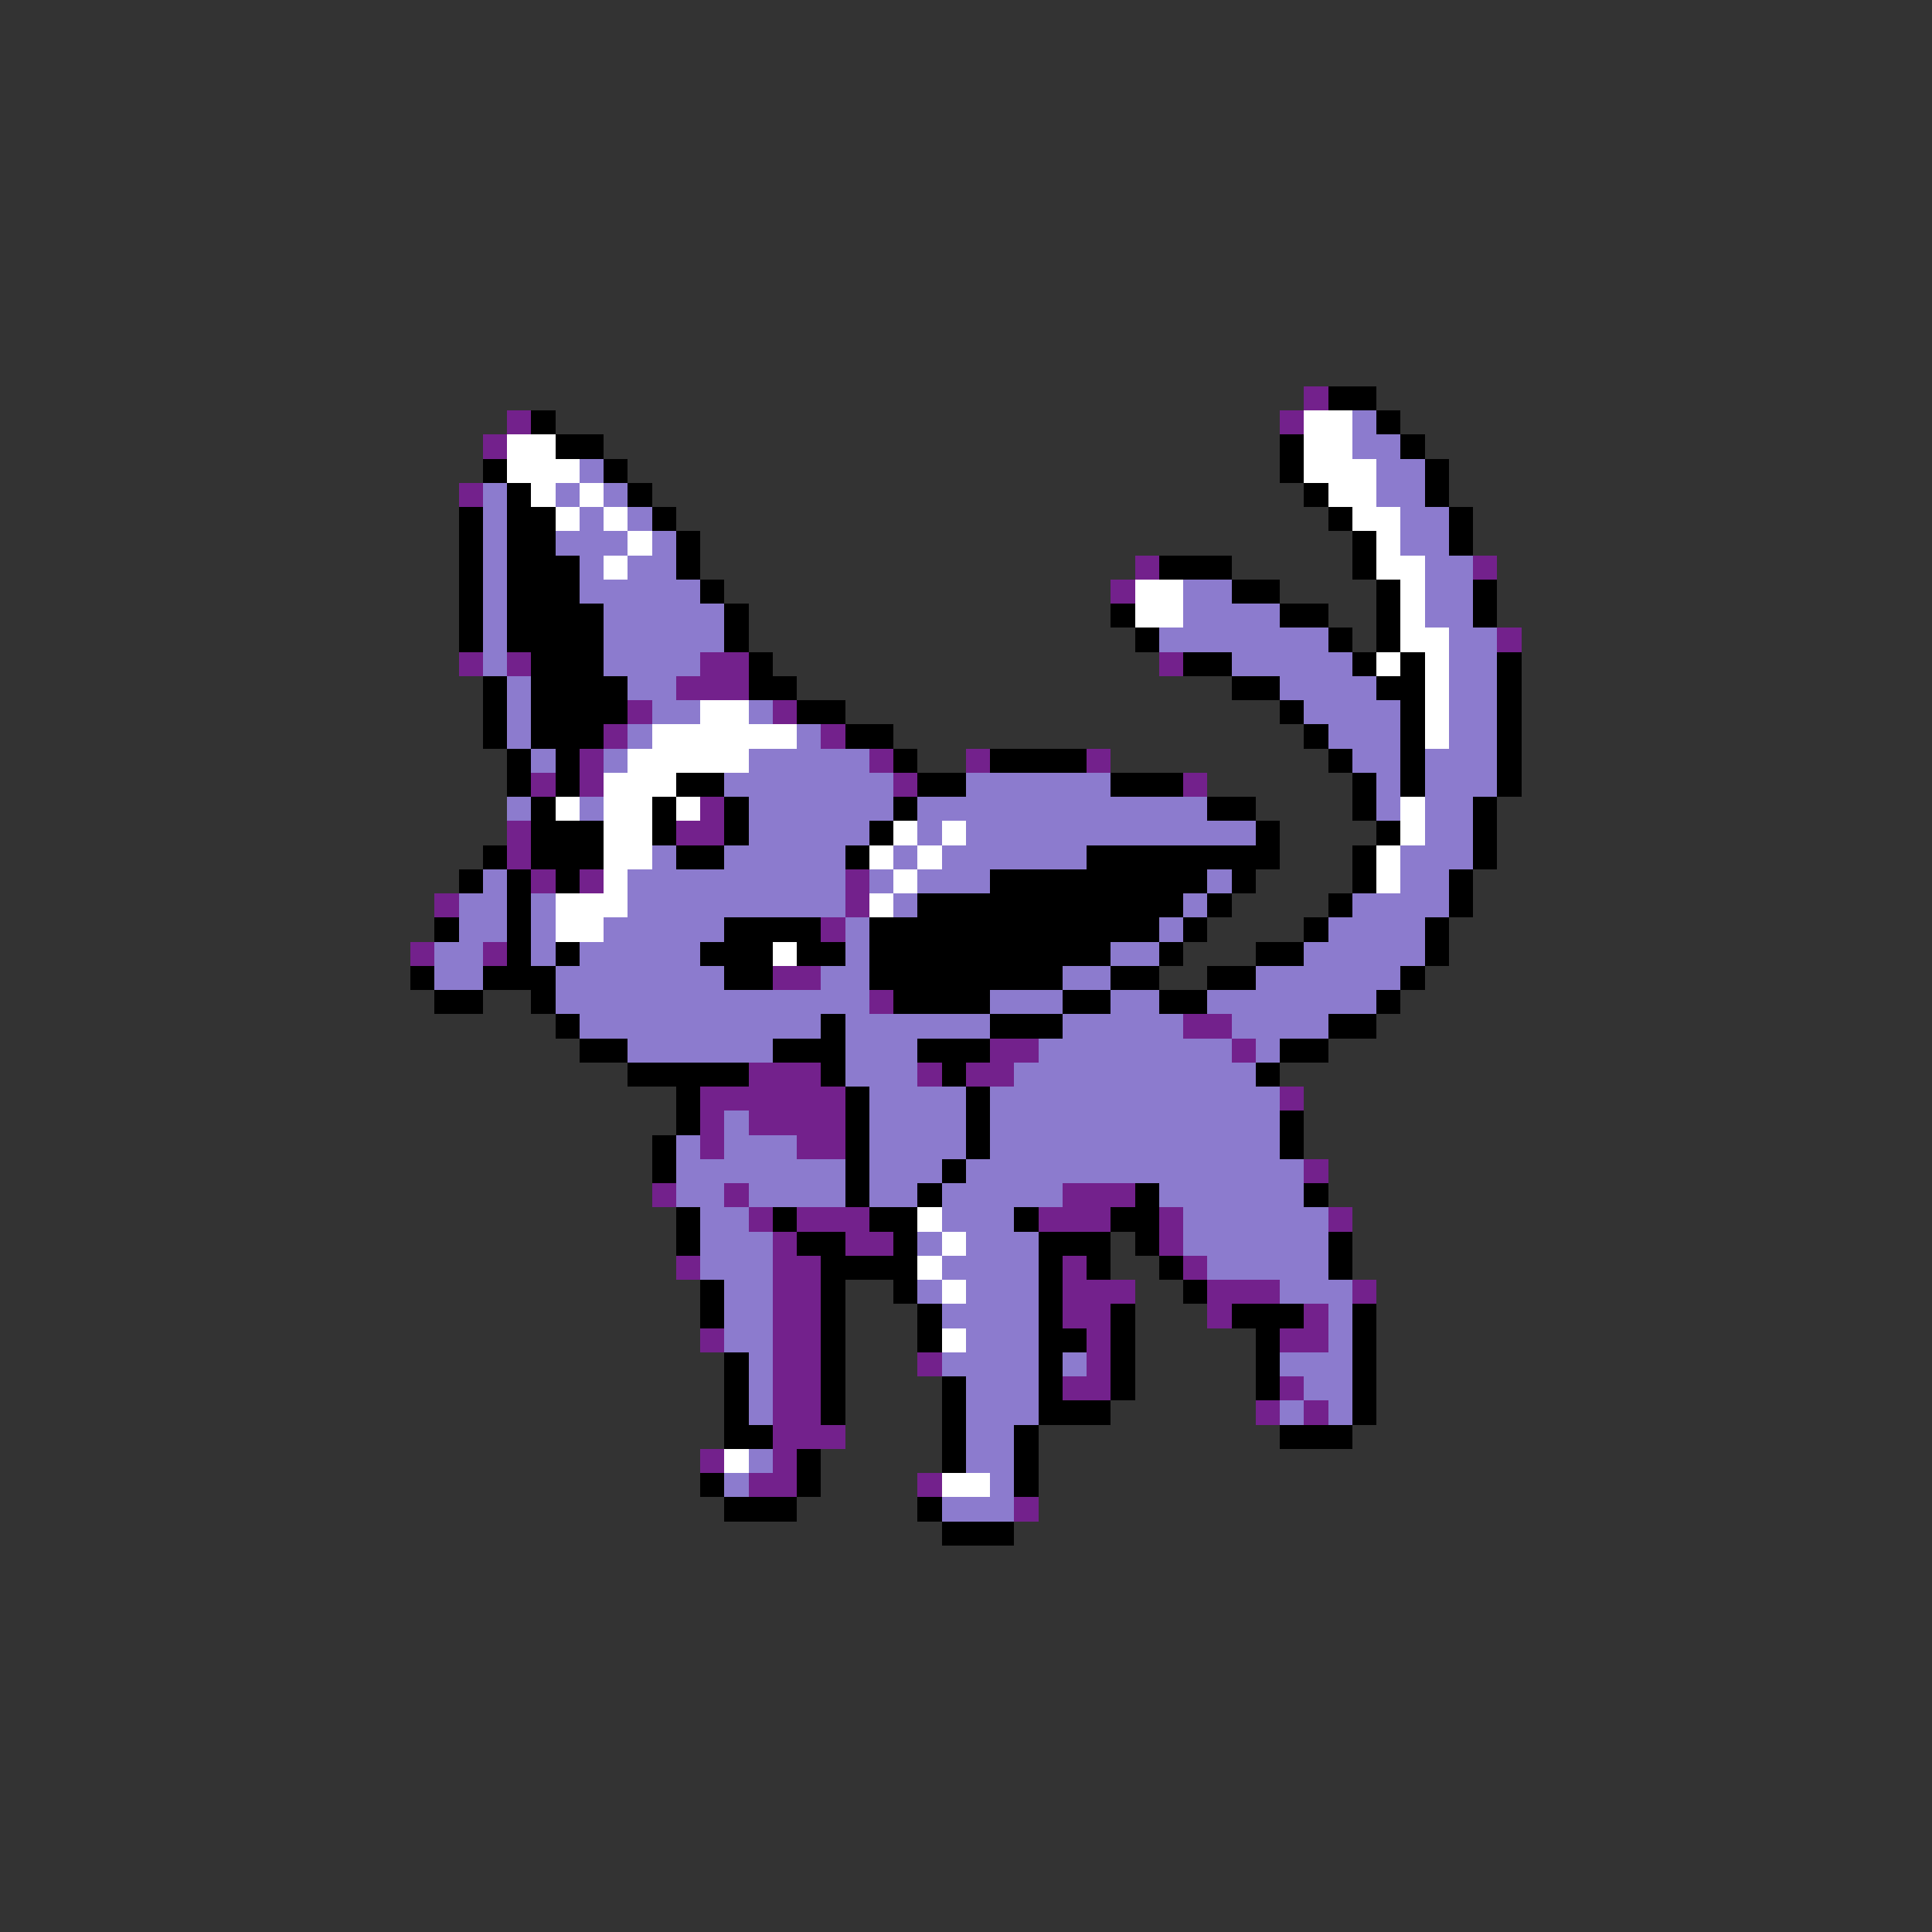 <svg xmlns="http://www.w3.org/2000/svg" viewBox="0 -0.5 80 80" shape-rendering="crispEdges">
<rect x="0" y="-0.5" width="80" height="80" fill="#333333" stroke="none"/>
<path stroke="#73218c" d="M54 16h1M21 17h1M53 17h1M20 18h1M19 20h1M47 23h1M61 23h1M46 24h1M62 26h1M19 27h1M21 27h1M29 27h2M48 27h1M28 28h3M26 29h1M32 29h1M25 30h1M34 30h1M24 31h1M36 31h1M40 31h1M45 31h1M22 32h1M24 32h1M37 32h1M49 32h1M29 33h1M21 34h1M28 34h2M21 35h1M22 36h1M24 36h1M35 36h1M18 37h1M35 37h1M34 38h1M17 39h1M20 39h1M32 40h2M36 41h1M49 42h2M41 43h2M51 43h1M31 44h3M38 44h1M40 44h2M29 45h6M53 45h1M29 46h1M31 46h4M29 47h1M33 47h2M54 48h1M27 49h1M30 49h1M44 49h3M31 50h1M33 50h3M43 50h3M48 50h1M55 50h1M32 51h1M35 51h2M48 51h1M28 52h1M32 52h2M44 52h1M49 52h1M32 53h2M44 53h3M50 53h3M56 53h1M32 54h2M44 54h2M50 54h1M54 54h1M29 55h1M32 55h2M45 55h1M53 55h2M32 56h2M38 56h1M45 56h1M32 57h2M44 57h2M53 57h1M32 58h2M52 58h1M54 58h1M32 59h3M29 60h1M32 60h1M31 61h2M38 61h1M42 62h1" />
<path stroke="#000000" d="M55 16h2M22 17h1M57 17h1M23 18h2M53 18h1M58 18h1M20 19h1M25 19h1M53 19h1M59 19h1M21 20h1M26 20h1M54 20h1M59 20h1M19 21h1M21 21h2M27 21h1M55 21h1M60 21h1M19 22h1M21 22h2M28 22h1M56 22h1M60 22h1M19 23h1M21 23h3M28 23h1M48 23h3M56 23h1M19 24h1M21 24h3M29 24h1M51 24h2M57 24h1M61 24h1M19 25h1M21 25h4M30 25h1M46 25h1M53 25h2M57 25h1M61 25h1M19 26h1M21 26h4M30 26h1M47 26h1M55 26h1M57 26h1M22 27h3M31 27h1M49 27h2M56 27h1M58 27h1M62 27h1M20 28h1M22 28h4M31 28h2M51 28h2M57 28h2M62 28h1M20 29h1M22 29h4M33 29h2M53 29h1M58 29h1M62 29h1M20 30h1M22 30h3M35 30h2M54 30h1M58 30h1M62 30h1M21 31h1M23 31h1M37 31h1M41 31h4M55 31h1M58 31h1M62 31h1M21 32h1M23 32h1M28 32h2M38 32h2M46 32h3M56 32h1M58 32h1M62 32h1M22 33h1M27 33h1M30 33h1M37 33h1M50 33h2M56 33h1M61 33h1M22 34h3M27 34h1M30 34h1M36 34h1M52 34h1M57 34h1M61 34h1M20 35h1M22 35h3M28 35h2M35 35h1M45 35h8M56 35h1M61 35h1M19 36h1M21 36h1M23 36h1M41 36h9M51 36h1M56 36h1M60 36h1M21 37h1M38 37h11M50 37h1M55 37h1M60 37h1M18 38h1M21 38h1M30 38h4M36 38h12M49 38h1M54 38h1M59 38h1M21 39h1M23 39h1M29 39h3M33 39h2M36 39h10M48 39h1M52 39h2M59 39h1M17 40h1M20 40h3M30 40h2M36 40h8M46 40h2M50 40h2M58 40h1M18 41h2M22 41h1M37 41h4M44 41h2M48 41h2M57 41h1M23 42h1M34 42h1M41 42h3M55 42h2M24 43h2M32 43h3M38 43h3M53 43h2M26 44h5M34 44h1M39 44h1M52 44h1M28 45h1M35 45h1M40 45h1M28 46h1M35 46h1M40 46h1M53 46h1M27 47h1M35 47h1M40 47h1M53 47h1M27 48h1M35 48h1M39 48h1M35 49h1M38 49h1M47 49h1M54 49h1M28 50h1M32 50h1M36 50h2M42 50h1M46 50h2M28 51h1M33 51h2M37 51h1M43 51h3M47 51h1M55 51h1M34 52h4M43 52h1M45 52h1M48 52h1M55 52h1M29 53h1M34 53h1M37 53h1M43 53h1M49 53h1M29 54h1M34 54h1M38 54h1M43 54h1M46 54h1M51 54h3M56 54h1M34 55h1M38 55h1M43 55h2M46 55h1M52 55h1M56 55h1M30 56h1M34 56h1M43 56h1M46 56h1M52 56h1M56 56h1M30 57h1M34 57h1M39 57h1M43 57h1M46 57h1M52 57h1M56 57h1M30 58h1M34 58h1M39 58h1M43 58h3M56 58h1M30 59h2M39 59h1M42 59h1M53 59h3M33 60h1M39 60h1M42 60h1M29 61h1M33 61h1M42 61h1M30 62h3M38 62h1M39 63h3" />
<path stroke="#ffffff" d="M54 17h2M21 18h2M54 18h2M21 19h3M54 19h3M22 20h1M24 20h1M55 20h2M23 21h1M25 21h1M56 21h2M26 22h1M57 22h1M25 23h1M57 23h2M47 24h2M58 24h1M47 25h2M58 25h1M58 26h2M57 27h1M59 27h1M59 28h1M29 29h2M59 29h1M27 30h6M59 30h1M26 31h5M25 32h3M23 33h1M25 33h2M28 33h1M58 33h1M25 34h2M37 34h1M39 34h1M58 34h1M25 35h2M36 35h1M38 35h1M57 35h1M25 36h1M37 36h1M57 36h1M23 37h3M36 37h1M23 38h2M32 39h1M38 50h1M39 51h1M38 52h1M39 53h1M39 55h1M30 60h1M39 61h2" />
<path stroke="#8c7bce" d="M56 17h1M56 18h2M24 19h1M57 19h2M20 20h1M23 20h1M25 20h1M57 20h2M20 21h1M24 21h1M26 21h1M58 21h2M20 22h1M23 22h3M27 22h1M58 22h2M20 23h1M24 23h1M26 23h2M59 23h2M20 24h1M24 24h5M49 24h2M59 24h2M20 25h1M25 25h5M49 25h4M59 25h2M20 26h1M25 26h5M48 26h7M60 26h2M20 27h1M25 27h4M51 27h5M60 27h2M21 28h1M26 28h2M53 28h4M60 28h2M21 29h1M27 29h2M31 29h1M54 29h4M60 29h2M21 30h1M26 30h1M33 30h1M55 30h3M60 30h2M22 31h1M25 31h1M31 31h5M56 31h2M59 31h3M30 32h7M40 32h6M57 32h1M59 32h3M21 33h1M24 33h1M31 33h6M38 33h12M57 33h1M59 33h2M31 34h5M38 34h1M40 34h12M59 34h2M27 35h1M30 35h5M37 35h1M39 35h6M58 35h3M20 36h1M26 36h9M36 36h1M38 36h3M50 36h1M58 36h2M19 37h2M22 37h1M26 37h9M37 37h1M49 37h1M56 37h4M19 38h2M22 38h1M25 38h5M35 38h1M48 38h1M55 38h4M18 39h2M22 39h1M24 39h5M35 39h1M46 39h2M54 39h5M18 40h2M23 40h7M34 40h2M44 40h2M52 40h6M23 41h13M41 41h3M46 41h2M50 41h7M24 42h10M35 42h6M44 42h5M51 42h4M26 43h6M35 43h3M43 43h8M52 43h1M35 44h3M42 44h10M36 45h4M41 45h12M30 46h1M36 46h4M41 46h12M28 47h1M30 47h3M36 47h4M41 47h12M28 48h7M36 48h3M40 48h14M28 49h2M31 49h4M36 49h2M39 49h5M48 49h6M29 50h2M39 50h3M49 50h6M29 51h3M38 51h1M40 51h3M49 51h6M29 52h3M39 52h4M50 52h5M30 53h2M38 53h1M40 53h3M53 53h3M30 54h2M39 54h4M55 54h1M30 55h2M40 55h3M55 55h1M31 56h1M39 56h4M44 56h1M53 56h3M31 57h1M40 57h3M54 57h2M31 58h1M40 58h3M53 58h1M55 58h1M40 59h2M31 60h1M40 60h2M30 61h1M41 61h1M39 62h3" />
</svg>